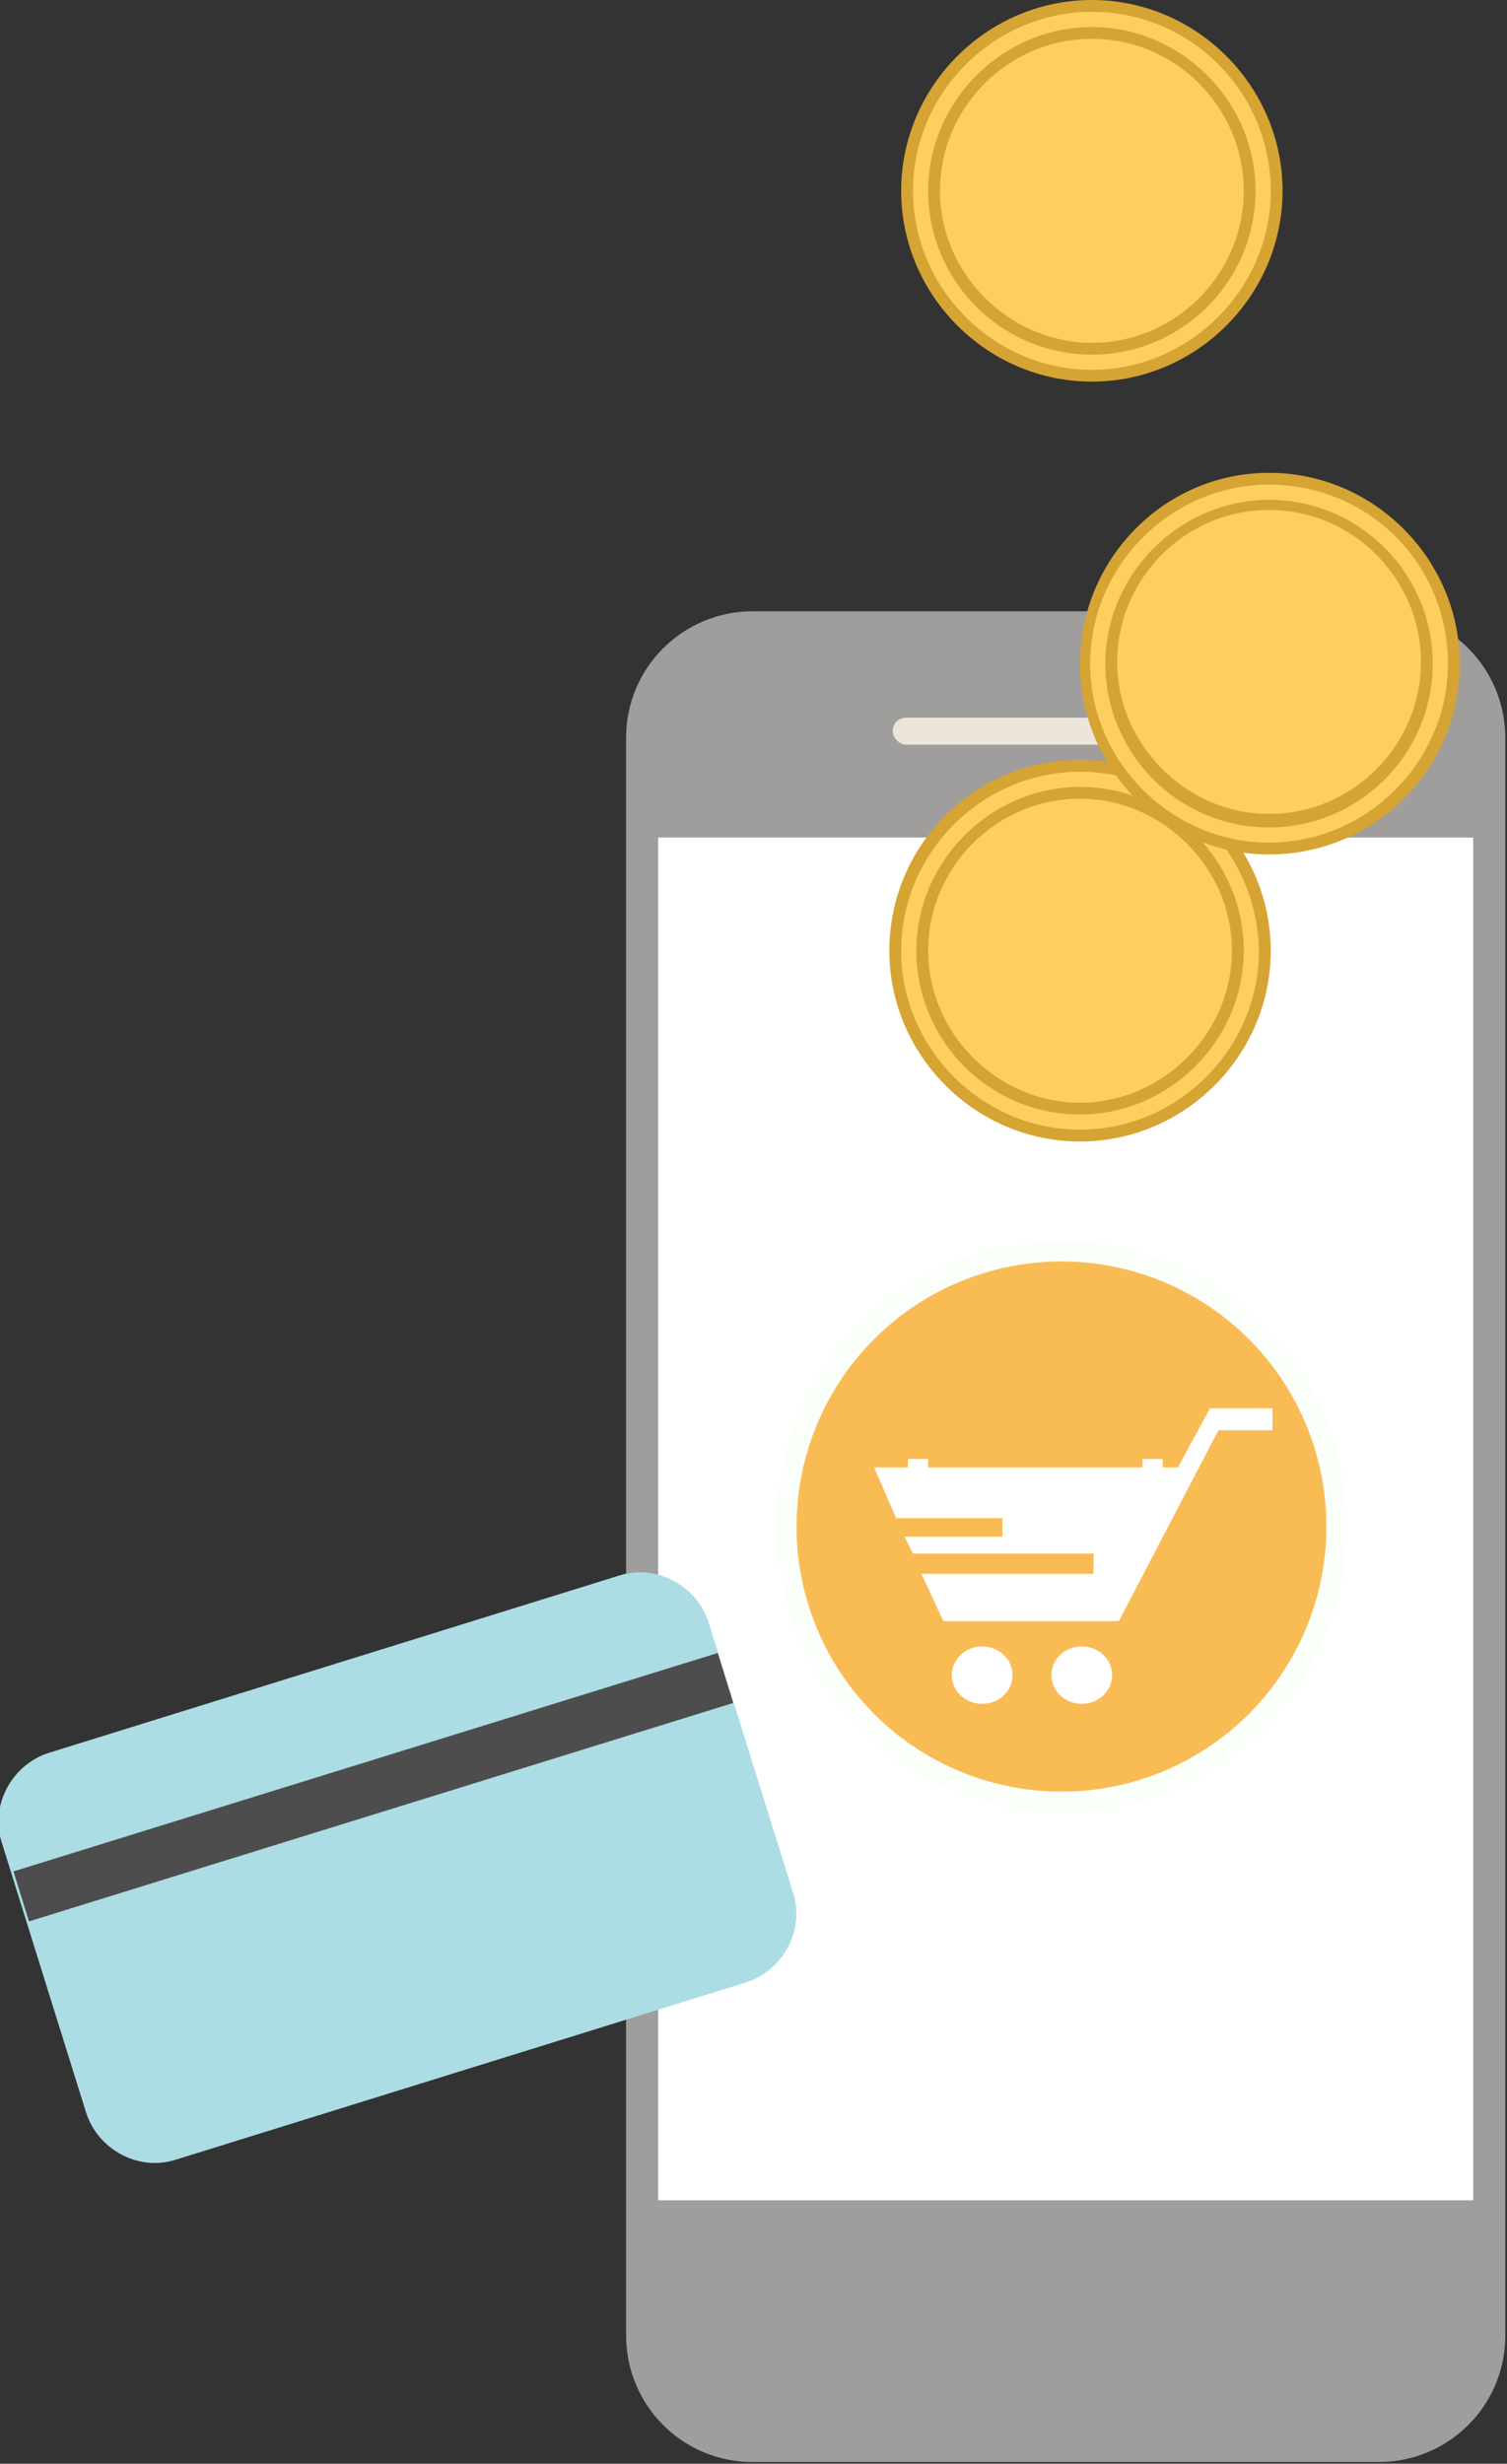 <?xml version="1.0" encoding="utf-8"?>
<!-- Generator: Adobe Illustrator 20.1.0, SVG Export Plug-In . SVG Version: 6.00 Build 0)  -->
<svg version="1.1" id="Layer_2" xmlns="http://www.w3.org/2000/svg" xmlns:xlink="http://www.w3.org/1999/xlink" x="0px" y="0px"
	 viewBox="0 0 89.3 145.9" style="enable-background:new 0 0 89.3 145.9;" xml:space="preserve">
<rect x="0" y="0" width="89.3" height="145.9" fill="#333333" stroke="none"/>
<style type="text/css">
	.st0{fill:#9C9C92;}
	.st1{fill:#A09D9D;}
	.st2{fill:#ECE6DA;}
	.st3{fill:#D1CFCF;}
	.st4{fill:#7FCCC2;}
	.st5{opacity:0.63;fill:url(#SVGID_1_);}
	.st6{fill:#FAFFF9;}
	.st7{fill:#FF7233;}
	.st8{fill:#F9FFFF;}
	.st9{fill:#F75B23;}
	.st10{fill:#DEDEDE;}
	.st11{fill:#DFD5BC;}
	.st12{fill:#FFFFFF;}
	.st13{fill:#F9BC54;}
	.st14{fill:#154D6E;}
	.st15{fill:#FD5037;}
	.st16{fill:#ACDDE4;}
	.st17{fill:#4D4D4D;}
	.st18{fill:#FDCF60;}
	.st19{fill:#D6A433;}
</style>
<g>
	<path class="st1" d="M89.2,138.3c0,4.2-3.4,7.5-7.5,7.5H44.6c-4.2,0-7.5-3.4-7.5-7.5V43.7c0-4.2,3.4-7.5,7.5-7.5h37.1
		c4.2,0,7.5,3.4,7.5,7.5V138.3z"/>
	<rect x="39" y="49.6" class="st12" width="48.3" height="80.7"/>
	<path class="st2" d="M68.8,44.1H53.7c-0.4,0-0.8-0.4-0.8-0.8l0,0c0-0.5,0.4-0.8,0.8-0.8h15.1c0.4,0,0.8,0.4,0.8,0.8l0,0
		C69.6,43.8,69.2,44.1,68.8,44.1z"/>
	<circle class="st2" cx="73.2" cy="43.3" r="0.8"/>
	<circle class="st6" cx="62.9" cy="90.4" r="16.9"/>
	<circle class="st13" cx="62.9" cy="90.4" r="15.7"/>
	<g>
		<ellipse class="st12" cx="58.2" cy="99.2" rx="1.8" ry="1.7"/>
		<ellipse class="st12" cx="64.1" cy="99.2" rx="1.8" ry="1.7"/>
		<polygon class="st12" points="71.7,83.4 69.8,86.9 51.8,86.9 53.1,89.9 59.4,89.9 59.4,91 53.6,91 54.1,92 64.8,92 64.8,93.2 
			54.6,93.2 55.9,96 66.3,96 72.2,84.7 75.4,84.7 75.4,83.4 		"/>
		<rect x="67.7" y="86.4" class="st12" width="1.2" height="1"/>
		<rect x="53.8" y="86.4" class="st12" width="1.2" height="1"/>
	</g>
</g>
<g>
	<path class="st16" d="M44.2,117.4l-33.8,10.5c-2.2,0.7-4.6-0.6-5.3-2.8l-5-16c-0.7-2.2,0.6-4.6,2.8-5.3l33.8-10.5
		c2.2-0.7,4.6,0.6,5.3,2.8l5,16C47.7,114.3,46.4,116.7,44.2,117.4z"/>
	
		<rect x="0.3" y="104.3" transform="matrix(0.955 -0.296 0.296 0.955 -30.362 11.306)" class="st17" width="43.7" height="3.1"/>
</g>
<g>
	<g>
		<circle class="st18" cx="64" cy="56.3" r="10.9"/>
		<path class="st19" d="M64,67.6c-6.2,0-11.3-5.1-11.3-11.3S57.7,45,64,45c6.2,0,11.3,5.1,11.3,11.3S70.2,67.6,64,67.6z M64,45.7
			c-5.8,0-10.6,4.8-10.6,10.6c0,5.8,4.8,10.6,10.6,10.6c5.8,0,10.6-4.8,10.6-10.6C74.5,50.5,69.8,45.7,64,45.7z"/>
	</g>
	<g>
		<circle class="st18" cx="64" cy="56.3" r="9.4"/>
		<path class="st19" d="M64,66c-5.4,0-9.7-4.4-9.7-9.7s4.4-9.7,9.7-9.7c5.4,0,9.7,4.4,9.7,9.7S69.3,66,64,66z M64,47.3
			c-5,0-9,4.1-9,9s4.1,9,9,9s9-4.1,9-9S68.9,47.3,64,47.3z"/>
	</g>
</g>
<g>
	<g>
		<circle class="st18" cx="75.2" cy="39.3" r="10.9"/>
		<path class="st19" d="M75.2,50.6C69,50.6,64,45.5,64,39.3S69,28,75.2,28c6.2,0,11.3,5.1,11.3,11.3S81.5,50.6,75.2,50.6z
			 M75.2,28.7c-5.8,0-10.6,4.8-10.6,10.6c0,5.8,4.8,10.6,10.6,10.6c5.8,0,10.6-4.8,10.6-10.6C85.8,33.4,81.1,28.7,75.2,28.7z"/>
	</g>
	<g>
		<circle class="st18" cx="75.2" cy="39.3" r="9.4"/>
		<path class="st19" d="M75.2,49c-5.4,0-9.7-4.4-9.7-9.7s4.4-9.7,9.7-9.7c5.4,0,9.7,4.4,9.7,9.7S80.6,49,75.2,49z M75.2,30.2
			c-5,0-9,4.1-9,9s4.1,9,9,9c5,0,9-4.1,9-9S80.2,30.2,75.2,30.2z"/>
	</g>
</g>
<g>
	<g>
		<circle class="st18" cx="64.7" cy="11.3" r="10.9"/>
		<path class="st19" d="M64.7,22.6c-6.2,0-11.3-5.1-11.3-11.3S58.5,0,64.7,0C70.9,0,76,5.1,76,11.3S70.9,22.6,64.7,22.6z M64.7,0.7
			c-5.8,0-10.6,4.8-10.6,10.6c0,5.8,4.8,10.6,10.6,10.6c5.8,0,10.6-4.8,10.6-10.6C75.3,5.5,70.6,0.7,64.7,0.7z"/>
	</g>
	<g>
		<circle class="st18" cx="64.7" cy="11.3" r="9.4"/>
		<path class="st19" d="M64.7,21c-5.4,0-9.7-4.4-9.7-9.7s4.4-9.7,9.7-9.7s9.7,4.4,9.7,9.7S70.1,21,64.7,21z M64.7,2.3
			c-5,0-9,4.1-9,9s4.1,9,9,9c5,0,9-4.1,9-9S69.7,2.3,64.7,2.3z"/>
	</g>
</g>
</svg>
